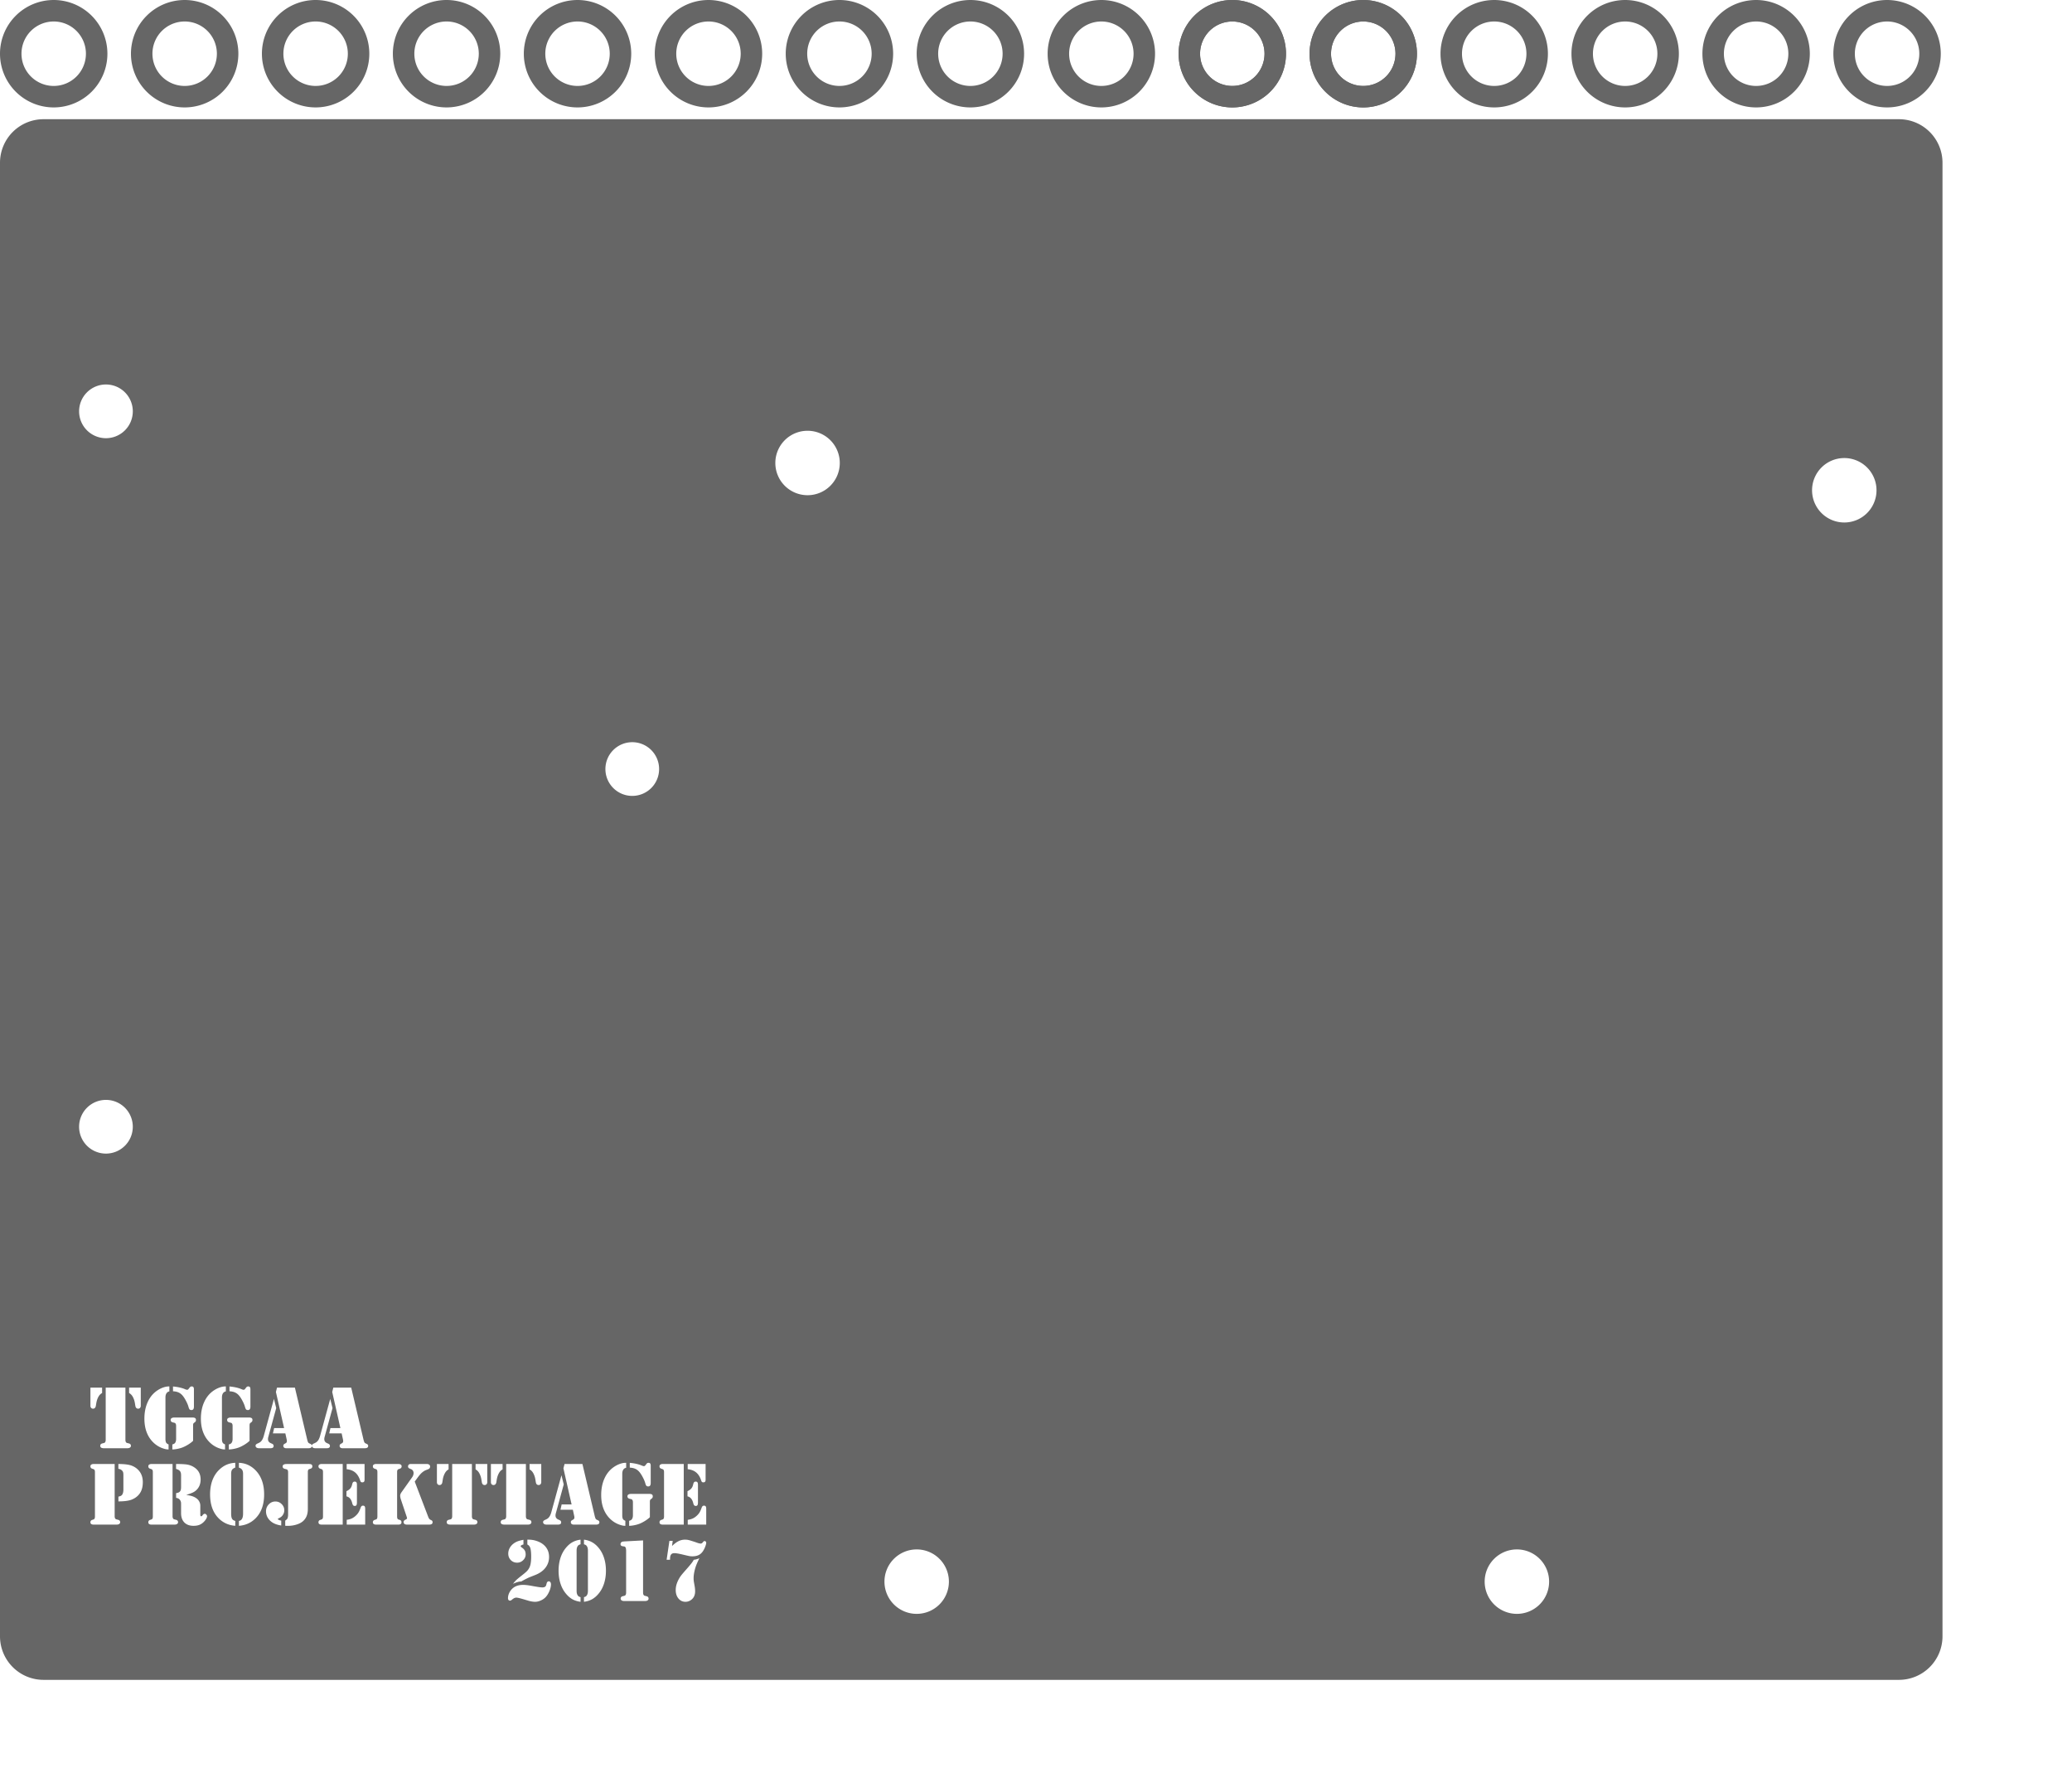 <?xml version="1.0" encoding="UTF-8" standalone="no"?>
<!-- Created with Inkscape (http://www.inkscape.org/) -->

<svg
   xmlns:dc="http://purl.org/dc/elements/1.1/"
   xmlns:cc="http://creativecommons.org/ns#"
   xmlns:rdf="http://www.w3.org/1999/02/22-rdf-syntax-ns#"
   xmlns:svg="http://www.w3.org/2000/svg"
   xmlns="http://www.w3.org/2000/svg"
   xmlns:sodipodi="http://sodipodi.sourceforge.net/DTD/sodipodi-0.dtd"
   xmlns:inkscape="http://www.inkscape.org/namespaces/inkscape"
   width="3.56in"
   height="3.078in"
   id="svg2"
   version="1.1"
   inkscape:version="0.91 r13725"
   sodipodi:docname="plate_cut.svg"
   inkscape:export-filename="/home/matthew/repo/wnl_svn/website/arduino_uno_drawing_500x351.png"
   inkscape:export-xdpi="264.01001"
   inkscape:export-ydpi="264.01001">
  <defs
     id="defs4">
    <marker
       inkscape:stockid="Arrow1Lend"
       orient="auto"
       refY="0"
       refX="0"
       id="Arrow1Lend"
       style="overflow:visible">
      <path
         id="path4521"
         d="M 0,0 5,-5 -12.5,0 5,5 0,0 Z"
         style="fill-rule:evenodd;stroke:#000000;stroke-width:1pt;marker-start:none"
         transform="matrix(-0.8,0,0,-0.8,-10,0)"
         inkscape:connector-curvature="0" />
    </marker>
  </defs>
  <sodipodi:namedview
     id="base"
     pagecolor="#ffffff"
     bordercolor="#666666"
     borderopacity="1.0"
     inkscape:pageopacity="1"
     inkscape:pageshadow="2"
     inkscape:zoom="2.4480823"
     inkscape:cx="160.20019"
     inkscape:cy="152.82456"
     inkscape:document-units="in"
     inkscape:current-layer="layer1"
     showgrid="true"
     showguides="false"
     inkscape:guide-bbox="true"
     inkscape:window-width="1572"
     inkscape:window-height="798"
     inkscape:window-x="196"
     inkscape:window-y="206"
     inkscape:window-maximized="0"
     inkscape:snap-global="true"
     fit-margin-top="0"
     fit-margin-left="0"
     fit-margin-right="0"
     fit-margin-bottom="0"
     units="in"
     inkscape:snap-bbox="true"
     inkscape:snap-bbox-midpoints="true"
     inkscape:object-paths="true"
     inkscape:snap-intersection-paths="true"
     inkscape:object-nodes="true">
    <sodipodi:guide
       orientation="0,1"
       position="85.596,57.169"
       id="guide3069" />
    <sodipodi:guide
       orientation="1,0"
       position="105.294,405.167"
       id="guide3071" />
    <sodipodi:guide
       position="261.294,141.169"
       orientation="1e-05,-135"
       id="guide3093" />
    <sodipodi:guide
       position="261.294,63.169"
       orientation="1e-05,-135"
       id="guide3101" />
    <sodipodi:guide
       position="261.294,117.169"
       orientation="1e-05,-135"
       id="guide3105" />
    <sodipodi:guide
       position="261.294,137.169"
       orientation="1e-05,-135"
       id="guide3130" />
    <sodipodi:guide
       position="268.679,121.169"
       orientation="0,10.015"
       id="guide4118" />
    <sodipodi:guide
       position="58.294,113.169"
       orientation="0,10.015"
       id="guide4369" />
    <sodipodi:guide
       position="157.294,173.952"
       orientation="10.015,0"
       id="guide4401" />
    <sodipodi:guide
       position="177.294,50.794"
       orientation="8.405,0"
       id="guide4427" />
    <sodipodi:guide
       position="173.294,50.794"
       orientation="8.405,0"
       id="guide4429" />
    <sodipodi:guide
       position="169.294,142.848"
       orientation="8.405,0"
       id="guide4431" />
    <sodipodi:guide
       position="165.294,50.794"
       orientation="8.405,0"
       id="guide4433" />
    <sodipodi:guide
       position="161.294,50.794"
       orientation="8.405,0"
       id="guide4435" />
    <sodipodi:guide
       position="268.679,61.169"
       orientation="0,10.015"
       id="guide4439" />
    <sodipodi:guide
       position="213.294,55.755"
       orientation="3.182,0"
       id="guide4503" />
    <sodipodi:guide
       position="209.294,55.755"
       orientation="3.182,0"
       id="guide4505" />
    <sodipodi:guide
       position="205.294,144.358"
       orientation="3.182,0"
       id="guide4507" />
    <sodipodi:guide
       position="201.294,55.755"
       orientation="3.182,0"
       id="guide4509" />
    <sodipodi:guide
       position="197.294,55.755"
       orientation="3.182,0"
       id="guide4511" />
    <sodipodi:guide
       position="193.294,55.755"
       orientation="3.182,0"
       id="guide4513" />
    <sodipodi:guide
       position="189.294,55.755"
       orientation="3.182,0"
       id="guide4515" />
    <sodipodi:guide
       position="185.294,55.755"
       orientation="3.182,0"
       id="guide4517" />
    <sodipodi:guide
       position="181.294,147.05"
       orientation="4.335,0"
       id="guide5061" />
    <sodipodi:guide
       position="170.894,174.177"
       orientation="10.015,0"
       id="guide5079" />
    <sodipodi:guide
       position="166.894,174.177"
       orientation="10.015,0"
       id="guide5081" />
    <sodipodi:guide
       position="162.894,174.177"
       orientation="10.015,0"
       id="guide5083" />
    <sodipodi:guide
       position="158.894,174.177"
       orientation="10.015,0"
       id="guide5085" />
    <sodipodi:guide
       position="154.894,174.177"
       orientation="10.015,0"
       id="guide5087" />
    <sodipodi:guide
       position="150.894,174.177"
       orientation="10.015,0"
       id="guide5089" />
    <sodipodi:guide
       position="146.894,174.177"
       orientation="10.015,0"
       id="guide5091" />
    <sodipodi:guide
       position="142.894,174.177"
       orientation="10.015,0"
       id="guide5093" />
    <sodipodi:guide
       position="205.494,53.117"
       orientation="5.99,0"
       id="guide5195" />
    <sodipodi:guide
       position="61.4,105.169"
       orientation="0,10.015"
       id="guide5199" />
    <sodipodi:guide
       position="127.294,57.169"
       orientation="4.119,0"
       id="guide4551" />
    <sodipodi:guide
       position="123.294,166.43"
       orientation="10.015,0"
       id="guide5176" />
    <sodipodi:guide
       position="120.294,166.43"
       orientation="10.015,0"
       id="guide5178" />
    <sodipodi:guide
       position="102.294,166.43"
       orientation="10.015,0"
       id="guide5194" />
    <sodipodi:guide
       position="95.294,166.43"
       orientation="10.015,0"
       id="guide5196" />
    <sodipodi:guide
       position="80.194,108.169"
       orientation="0,10.015"
       id="guide5222" />
    <sodipodi:guide
       position="80.194,126.169"
       orientation="0,10.015"
       id="guide5224" />
    <sodipodi:guide
       position="80.194,62.169"
       orientation="0,10.015"
       id="guide5230" />
    <sodipodi:guide
       position="80.194,76.169"
       orientation="0,10.015"
       id="guide5232" />
    <sodipodi:guide
       position="144.626,145.288"
       orientation="1e-05,-3.463"
       id="guide4902" />
    <sodipodi:guide
       position="226.694,126.177"
       orientation="10.015,1e-05"
       id="guide4906" />
    <sodipodi:guide
       position="235.634,65.169"
       orientation="0,3.688"
       id="guide4148" />
    <inkscape:grid
       type="xygrid"
       id="grid5927"
       units="in"
       spacingx="0.09"
       spacingy="0.09"
       empspacing="10"
       empcolor="#ff3f00"
       empopacity="0.251"
       originx="72"
       originy="45" />
  </sodipodi:namedview>
  <g
     inkscape:label="Layer 1"
     inkscape:groupmode="layer"
     id="layer1"
     transform="translate(80.04,-131.426)">
    <path
       style="color:#000000;clip-rule:nonzero;display:inline;overflow:visible;visibility:visible;opacity:1;isolation:auto;mix-blend-mode:normal;color-interpolation:sRGB;color-interpolation-filters:linearRGB;solid-color:#000000;solid-opacity:1;fill:#666666;fill-opacity:1;fill-rule:nonzero;stroke:none;stroke-width:0.354;stroke-linecap:butt;stroke-linejoin:miter;stroke-miterlimit:4;stroke-dasharray:none;stroke-dashoffset:0;stroke-opacity:1;color-rendering:auto;image-rendering:auto;shape-rendering:auto;text-rendering:auto;enable-background:accumulate"
       d="M 7.199,15.301 C 3.21,15.301 0,18.511 0,22.5 l 0,243 c 0,3.989 3.21,7.199 7.199,7.199 l 306,0 c 3.989,0 7.201,-3.21 7.201,-7.199 l 0,-243 c 0,-3.989 -3.212,-7.199 -7.201,-7.199 l -306,0 z M 17.477,59.053 a 4.429,4.429 0 0 1 4.428,4.43 4.429,4.429 0 0 1 -4.428,4.428 4.429,4.429 0 0 1 -4.43,-4.428 4.429,4.429 0 0 1 4.43,-4.43 z M 133.199,66.686 A 5.315,5.315 0 0 1 138.516,72 5.315,5.315 0 0 1 133.199,77.314 5.315,5.315 0 0 1 127.885,72 a 5.315,5.315 0 0 1 5.314,-5.314 z m 171,4.5 A 5.315,5.315 0 0 1 309.516,76.5 5.315,5.315 0 0 1 304.199,81.814 5.315,5.315 0 0 1 298.885,76.5 5.315,5.315 0 0 1 304.199,71.186 Z M 104.287,118.049 a 4.429,4.429 0 0 1 4.428,4.43 4.429,4.429 0 0 1 -4.428,4.428 4.429,4.429 0 0 1 -4.43,-4.428 4.429,4.429 0 0 1 4.43,-4.43 z m -86.811,58.996 a 4.429,4.429 0 0 1 4.428,4.43 4.429,4.429 0 0 1 -4.428,4.428 4.429,4.429 0 0 1 -4.43,-4.428 4.429,4.429 0 0 1 4.43,-4.43 z m 10.459,47.258 0,0.814 c -0.43,0.103 -0.645,0.444 -0.645,1.025 l 0,6.818 c 0,0.264 0.038,0.466 0.111,0.607 0.063,0.117 0.197,0.218 0.402,0.301 l 0,0.828 c -0.156,0 -0.3,-0.013 -0.432,-0.037 -0.127,-0.024 -0.299,-0.073 -0.514,-0.146 -0.513,-0.176 -0.976,-0.445 -1.391,-0.807 -0.415,-0.361 -0.757,-0.792 -1.025,-1.295 -0.415,-0.786 -0.623,-1.717 -0.623,-2.791 0,-1.04 0.186,-1.964 0.557,-2.77 0.371,-0.806 0.902,-1.438 1.596,-1.896 0.4,-0.269 0.83,-0.461 1.289,-0.578 0.19,-0.049 0.415,-0.074 0.674,-0.074 z m 3.678,0 c 0.137,0 0.231,0.039 0.285,0.117 0.059,0.073 0.088,0.199 0.088,0.375 l 0,2.848 c 0,0.371 -0.137,0.557 -0.41,0.557 -0.137,0 -0.238,-0.036 -0.307,-0.109 -0.063,-0.073 -0.125,-0.217 -0.184,-0.432 -0.073,-0.273 -0.206,-0.592 -0.396,-0.953 -0.19,-0.366 -0.373,-0.653 -0.549,-0.863 -0.2,-0.244 -0.425,-0.423 -0.674,-0.535 -0.249,-0.117 -0.559,-0.186 -0.93,-0.205 l 0,-0.791 c 0.796,0.073 1.45,0.22 1.963,0.439 0.151,0.068 0.269,0.104 0.352,0.104 0.078,0 0.137,-0.018 0.176,-0.053 0.044,-0.039 0.129,-0.144 0.256,-0.314 0.088,-0.122 0.198,-0.184 0.33,-0.184 z m 5.639,0 0,0.814 c -0.43,0.103 -0.645,0.444 -0.645,1.025 l 0,6.818 c 0,0.264 0.038,0.466 0.111,0.607 0.063,0.117 0.197,0.218 0.402,0.301 l 0,0.828 c -0.156,0 -0.3,-0.013 -0.432,-0.037 -0.127,-0.024 -0.299,-0.073 -0.514,-0.146 -0.513,-0.176 -0.976,-0.445 -1.391,-0.807 -0.415,-0.361 -0.757,-0.792 -1.025,-1.295 -0.415,-0.786 -0.623,-1.717 -0.623,-2.791 0,-1.04 0.186,-1.964 0.557,-2.77 0.371,-0.806 0.902,-1.438 1.596,-1.896 0.4,-0.269 0.83,-0.461 1.289,-0.578 0.19,-0.049 0.415,-0.074 0.674,-0.074 z m 3.678,0 c 0.137,0 0.231,0.039 0.285,0.117 0.059,0.073 0.088,0.199 0.088,0.375 l 0,2.848 c 0,0.371 -0.137,0.557 -0.41,0.557 -0.137,0 -0.238,-0.036 -0.307,-0.109 -0.063,-0.073 -0.125,-0.217 -0.184,-0.432 -0.073,-0.273 -0.206,-0.592 -0.396,-0.953 -0.19,-0.366 -0.373,-0.653 -0.549,-0.863 -0.2,-0.244 -0.425,-0.423 -0.674,-0.535 -0.249,-0.117 -0.559,-0.186 -0.93,-0.205 l 0,-0.791 c 0.796,0.073 1.45,0.22 1.963,0.439 0.151,0.068 0.269,0.104 0.352,0.104 0.078,0 0.137,-0.018 0.176,-0.053 0.044,-0.039 0.129,-0.144 0.256,-0.314 0.088,-0.122 0.198,-0.184 0.33,-0.184 z m -26.016,0.199 1.926,0 0,0.885 c -0.229,0.132 -0.408,0.301 -0.535,0.506 -0.21,0.332 -0.351,0.726 -0.424,1.18 l -0.074,0.447 c -0.024,0.142 -0.077,0.253 -0.16,0.336 -0.078,0.078 -0.179,0.117 -0.301,0.117 -0.127,0 -0.231,-0.043 -0.314,-0.131 -0.078,-0.088 -0.117,-0.204 -0.117,-0.346 l 0,-2.994 z m 2.52,0 3.252,0 0,8.605 c 0,0.19 0.036,0.327 0.109,0.41 0.039,0.049 0.075,0.081 0.109,0.096 0.034,0.01 0.147,0.039 0.338,0.088 0.234,0.054 0.352,0.188 0.352,0.402 0,0.127 -0.064,0.229 -0.191,0.307 -0.093,0.059 -0.249,0.088 -0.469,0.088 l -0.24,0 -3.268,0 -0.242,0 c -0.215,0 -0.378,-0.03 -0.49,-0.094 -0.107,-0.068 -0.16,-0.169 -0.16,-0.301 0,-0.215 0.117,-0.349 0.352,-0.402 0.19,-0.049 0.302,-0.078 0.336,-0.088 0.034,-0.015 0.069,-0.047 0.104,-0.096 0.073,-0.083 0.109,-0.22 0.109,-0.41 l 0,-8.605 z m 3.859,0 1.926,0 0,2.994 c 0,0.142 -0.04,0.258 -0.123,0.346 -0.078,0.088 -0.182,0.131 -0.309,0.131 -0.122,0 -0.224,-0.039 -0.307,-0.117 -0.078,-0.083 -0.13,-0.194 -0.154,-0.336 l -0.074,-0.447 c -0.073,-0.454 -0.214,-0.848 -0.424,-1.18 -0.132,-0.205 -0.311,-0.374 -0.535,-0.506 l 0,-0.885 z m 24.396,0 2.953,0 2.035,8.605 c 0.039,0.151 0.084,0.285 0.133,0.402 0.044,0.093 0.142,0.168 0.293,0.227 0.127,0.054 0.215,0.108 0.264,0.162 0.049,0.054 0.072,0.126 0.072,0.219 0,0.254 -0.189,0.381 -0.57,0.381 l -3.656,0 c -0.146,0 -0.264,-0.033 -0.352,-0.102 -0.088,-0.073 -0.131,-0.168 -0.131,-0.285 0,-0.098 0.02,-0.172 0.059,-0.221 0.039,-0.049 0.127,-0.11 0.264,-0.184 0.098,-0.049 0.166,-0.102 0.205,-0.16 0.039,-0.059 0.059,-0.133 0.059,-0.221 0,-0.083 -0.007,-0.155 -0.021,-0.219 l -0.234,-1.062 -2.045,0 0.199,-0.871 1.641,0 -1.348,-5.955 0.182,-0.717 z m 9.287,0 2.953,0 2.035,8.605 c 0.039,0.151 0.084,0.285 0.133,0.402 0.044,0.093 0.142,0.168 0.293,0.227 0.127,0.054 0.215,0.108 0.264,0.162 0.049,0.054 0.072,0.126 0.072,0.219 0,0.254 -0.189,0.381 -0.57,0.381 l -3.656,0 c -0.146,0 -0.264,-0.033 -0.352,-0.102 -0.088,-0.073 -0.131,-0.168 -0.131,-0.285 0,-0.098 0.02,-0.172 0.059,-0.221 0.039,-0.049 0.127,-0.11 0.264,-0.184 0.098,-0.049 0.166,-0.102 0.205,-0.16 0.039,-0.059 0.059,-0.133 0.059,-0.221 0,-0.083 -0.007,-0.155 -0.021,-0.219 l -0.234,-1.062 -2.045,0 0.199,-0.871 1.641,0 -1.348,-5.955 0.182,-0.717 z m -9.791,1.859 0.373,1.516 -1.297,4.732 c -0.039,0.137 -0.059,0.264 -0.059,0.381 0,0.308 0.144,0.526 0.432,0.658 l 0.258,0.117 c 0.161,0.073 0.24,0.196 0.24,0.367 0,0.244 -0.177,0.365 -0.533,0.365 l -1.861,0 c -0.181,0 -0.324,-0.036 -0.432,-0.109 -0.103,-0.078 -0.154,-0.183 -0.154,-0.314 0,-0.142 0.107,-0.259 0.322,-0.352 0.2,-0.088 0.347,-0.166 0.439,-0.234 0.098,-0.073 0.191,-0.171 0.279,-0.293 0.137,-0.2 0.248,-0.467 0.336,-0.799 l 1.656,-6.035 z m 9.287,0 0.373,1.516 -1.297,4.732 c -0.039,0.137 -0.059,0.264 -0.059,0.381 0,0.308 0.144,0.526 0.432,0.658 l 0.258,0.117 c 0.161,0.073 0.24,0.196 0.24,0.367 0,0.244 -0.177,0.365 -0.533,0.365 l -1.861,0 c -0.181,0 -0.324,-0.036 -0.432,-0.109 -0.103,-0.078 -0.154,-0.183 -0.154,-0.314 0,-0.142 0.107,-0.259 0.322,-0.352 0.2,-0.088 0.347,-0.166 0.439,-0.234 0.098,-0.073 0.191,-0.171 0.279,-0.293 0.137,-0.2 0.248,-0.467 0.336,-0.799 l 1.656,-6.035 z m -25.672,3.068 0.242,0 2.68,0 c 0.22,0 0.373,0.032 0.461,0.096 0.093,0.059 0.141,0.163 0.141,0.314 0,0.093 -0.02,0.171 -0.059,0.234 -0.034,0.059 -0.102,0.123 -0.199,0.191 -0.098,0.068 -0.157,0.131 -0.182,0.189 -0.024,0.059 -0.037,0.166 -0.037,0.322 l 0,2.498 c -0.195,0.195 -0.456,0.396 -0.783,0.602 -0.322,0.2 -0.628,0.357 -0.916,0.475 -0.264,0.103 -0.557,0.187 -0.879,0.25 -0.317,0.064 -0.598,0.096 -0.842,0.096 l 0,-0.828 c 0.142,-0.034 0.246,-0.076 0.314,-0.125 0.073,-0.049 0.135,-0.117 0.184,-0.205 0.083,-0.151 0.123,-0.344 0.123,-0.578 l 0,-2.139 c 0,-0.19 -0.036,-0.327 -0.109,-0.41 -0.034,-0.049 -0.067,-0.078 -0.102,-0.088 -0.034,-0.015 -0.147,-0.044 -0.338,-0.088 -0.234,-0.059 -0.352,-0.195 -0.352,-0.41 0,-0.127 0.055,-0.225 0.162,-0.293 0.112,-0.068 0.275,-0.104 0.49,-0.104 z m 9.316,0 0.242,0 2.68,0 c 0.22,0 0.373,0.032 0.461,0.096 0.093,0.059 0.141,0.163 0.141,0.314 0,0.093 -0.02,0.171 -0.059,0.234 -0.034,0.059 -0.102,0.123 -0.199,0.191 -0.098,0.068 -0.157,0.131 -0.182,0.189 -0.024,0.059 -0.037,0.166 -0.037,0.322 l 0,2.498 c -0.195,0.195 -0.456,0.396 -0.783,0.602 -0.322,0.2 -0.628,0.357 -0.916,0.475 -0.264,0.103 -0.557,0.187 -0.879,0.25 -0.317,0.064 -0.598,0.096 -0.842,0.096 l 0,-0.828 c 0.142,-0.034 0.246,-0.076 0.314,-0.125 0.073,-0.049 0.135,-0.117 0.184,-0.205 0.083,-0.151 0.123,-0.344 0.123,-0.578 l 0,-2.139 c 0,-0.19 -0.036,-0.327 -0.109,-0.41 -0.034,-0.049 -0.067,-0.078 -0.102,-0.088 -0.034,-0.015 -0.147,-0.044 -0.338,-0.088 -0.234,-0.059 -0.352,-0.195 -0.352,-0.41 0,-0.127 0.055,-0.225 0.162,-0.293 0.112,-0.068 0.275,-0.104 0.49,-0.104 z m 0.688,7.471 0,0.791 c -0.249,0.088 -0.425,0.206 -0.527,0.357 -0.103,0.151 -0.152,0.375 -0.152,0.668 l 0,6.547 c 0,0.43 0.059,0.732 0.176,0.908 0.093,0.146 0.26,0.251 0.504,0.314 l 0,0.807 c -1.084,-0.088 -1.992,-0.495 -2.725,-1.223 -0.952,-0.947 -1.428,-2.269 -1.428,-3.963 0,-0.85 0.124,-1.617 0.373,-2.301 0.254,-0.688 0.628,-1.271 1.121,-1.75 0.376,-0.366 0.782,-0.644 1.217,-0.834 0.435,-0.19 0.914,-0.298 1.441,-0.322 z m 0.602,0 c 0.527,0.024 1.009,0.132 1.443,0.322 0.439,0.19 0.847,0.468 1.223,0.834 0.996,0.972 1.494,2.322 1.494,4.051 0,1.694 -0.476,3.016 -1.428,3.963 -0.732,0.732 -1.644,1.14 -2.732,1.223 l 0,-0.807 c 0.127,-0.029 0.225,-0.065 0.293,-0.109 0.073,-0.049 0.139,-0.117 0.197,-0.205 0.132,-0.2 0.197,-0.503 0.197,-0.908 l 0,-6.547 c 0,-0.259 -0.043,-0.464 -0.131,-0.615 -0.059,-0.103 -0.13,-0.184 -0.213,-0.242 -0.078,-0.059 -0.192,-0.114 -0.344,-0.168 l 0,-0.791 z m 63.875,0 0,0.812 c -0.43,0.103 -0.645,0.444 -0.645,1.025 l 0,6.818 c 0,0.264 0.036,0.466 0.109,0.607 0.064,0.117 0.197,0.218 0.402,0.301 l 0,0.828 c -0.156,0 -0.3,-0.013 -0.432,-0.037 -0.127,-0.024 -0.299,-0.073 -0.514,-0.146 -0.513,-0.176 -0.976,-0.443 -1.391,-0.805 -0.415,-0.361 -0.757,-0.794 -1.025,-1.297 -0.415,-0.786 -0.623,-1.717 -0.623,-2.791 0,-1.04 0.186,-1.962 0.557,-2.768 0.371,-0.806 0.904,-1.439 1.598,-1.898 0.4,-0.269 0.83,-0.461 1.289,-0.578 0.19,-0.049 0.415,-0.072 0.674,-0.072 z m 3.676,0 c 0.137,0 0.231,0.039 0.285,0.117 0.059,0.073 0.088,0.197 0.088,0.373 l 0,2.85 c 0,0.371 -0.137,0.557 -0.41,0.557 -0.137,0 -0.238,-0.038 -0.307,-0.111 -0.064,-0.073 -0.125,-0.217 -0.184,-0.432 -0.073,-0.273 -0.204,-0.59 -0.395,-0.951 -0.19,-0.366 -0.375,-0.655 -0.551,-0.865 -0.2,-0.244 -0.425,-0.423 -0.674,-0.535 -0.249,-0.117 -0.559,-0.186 -0.93,-0.205 l 0,-0.791 c 0.796,0.073 1.45,0.22 1.963,0.439 0.151,0.068 0.269,0.104 0.352,0.104 0.078,0 0.137,-0.017 0.176,-0.051 0.044,-0.039 0.129,-0.146 0.256,-0.316 0.088,-0.122 0.198,-0.182 0.33,-0.182 z m -55.986,0.191 0.264,0.029 c 0.19,0.054 0.285,0.172 0.285,0.357 0,0.195 -0.098,0.328 -0.293,0.396 l -0.234,0.072 c -0.146,0.049 -0.219,0.211 -0.219,0.484 l 0,6.123 c 0,0.894 -0.293,1.574 -0.879,2.043 -0.278,0.22 -0.633,0.392 -1.062,0.514 -0.43,0.127 -0.883,0.189 -1.361,0.189 -0.083,0 -0.226,-0.004 -0.426,-0.014 l 0,-0.85 c 0.034,-0.024 0.06,-0.043 0.074,-0.053 0.098,-0.073 0.166,-0.132 0.205,-0.176 0.044,-0.049 0.08,-0.107 0.109,-0.176 0.059,-0.161 0.088,-0.366 0.088,-0.615 l 0,-6.93 c 0,-0.303 -0.088,-0.473 -0.264,-0.512 l -0.285,-0.074 c -0.234,-0.059 -0.352,-0.192 -0.352,-0.402 0,-0.132 0.053,-0.23 0.16,-0.293 0.112,-0.068 0.275,-0.102 0.49,-0.102 l 0.242,-0.008 3.26,0 0.197,-0.006 z m -35.508,0.006 0.191,0 3.258,0 0,8.605 c 0,0.19 0.038,0.327 0.111,0.41 0.039,0.049 0.075,0.081 0.109,0.096 0.034,0.01 0.146,0.039 0.336,0.088 0.234,0.054 0.352,0.188 0.352,0.402 0,0.127 -0.062,0.23 -0.189,0.309 -0.093,0.059 -0.246,0.088 -0.461,0.088 l -0.25,0 -3.266,0 -0.191,0 c -0.176,0 -0.312,-0.032 -0.41,-0.096 -0.093,-0.068 -0.139,-0.163 -0.139,-0.285 0,-0.2 0.098,-0.333 0.293,-0.396 0.161,-0.054 0.253,-0.086 0.277,-0.096 0.029,-0.015 0.059,-0.044 0.088,-0.088 0.059,-0.078 0.088,-0.202 0.088,-0.373 l 0,-7.332 c 0,-0.171 -0.029,-0.295 -0.088,-0.373 -0.029,-0.044 -0.059,-0.07 -0.088,-0.08 -0.024,-0.015 -0.116,-0.05 -0.277,-0.104 -0.195,-0.064 -0.293,-0.194 -0.293,-0.395 0,-0.122 0.046,-0.216 0.139,-0.279 0.098,-0.068 0.234,-0.102 0.41,-0.102 z m 4.064,0 c 1.006,0 1.748,0.095 2.227,0.285 0.552,0.22 0.99,0.558 1.312,1.012 0.327,0.464 0.49,1.031 0.49,1.705 0,0.752 -0.166,1.367 -0.498,1.846 -0.332,0.474 -0.797,0.824 -1.393,1.049 -0.493,0.181 -1.203,0.27 -2.131,0.27 l 0,-0.783 c 0.21,-0.049 0.356,-0.101 0.439,-0.154 0.088,-0.054 0.163,-0.136 0.227,-0.248 0.103,-0.19 0.154,-0.447 0.154,-0.77 l 0,-2.344 c 0,-0.229 -0.017,-0.399 -0.051,-0.512 -0.034,-0.112 -0.103,-0.216 -0.205,-0.309 -0.142,-0.137 -0.333,-0.222 -0.572,-0.256 l 0,-0.791 z m 5.486,0 0.191,0 3.258,0 0,8.605 c 0,0.19 0.038,0.327 0.111,0.41 0.039,0.049 0.075,0.081 0.109,0.096 0.034,0.01 0.146,0.039 0.336,0.088 0.234,0.054 0.352,0.188 0.352,0.402 0,0.127 -0.062,0.23 -0.189,0.309 -0.093,0.059 -0.246,0.088 -0.461,0.088 l -0.25,0 -3.266,0 -0.191,0 c -0.176,0 -0.312,-0.032 -0.41,-0.096 -0.093,-0.068 -0.139,-0.163 -0.139,-0.285 0,-0.2 0.098,-0.333 0.293,-0.396 0.161,-0.054 0.253,-0.086 0.277,-0.096 0.029,-0.015 0.059,-0.044 0.088,-0.088 0.059,-0.078 0.088,-0.202 0.088,-0.373 l 0,-7.332 c 0,-0.171 -0.029,-0.295 -0.088,-0.373 -0.029,-0.044 -0.059,-0.07 -0.088,-0.08 -0.024,-0.015 -0.116,-0.05 -0.277,-0.104 -0.195,-0.064 -0.293,-0.194 -0.293,-0.395 0,-0.122 0.046,-0.216 0.139,-0.279 0.098,-0.068 0.234,-0.102 0.41,-0.102 z m 4.029,0 0.189,0 c 0.542,0 1.004,0.019 1.385,0.059 0.566,0.054 1.071,0.239 1.516,0.557 0.64,0.454 0.959,1.102 0.959,1.941 0,0.688 -0.215,1.252 -0.645,1.691 -0.181,0.186 -0.393,0.336 -0.637,0.453 -0.239,0.117 -0.604,0.25 -1.098,0.396 0.449,0.068 0.792,0.144 1.031,0.227 0.244,0.083 0.465,0.196 0.66,0.338 0.205,0.151 0.361,0.331 0.469,0.541 0.112,0.21 0.168,0.432 0.168,0.666 l 0,1.518 c 0,0.156 0.052,0.234 0.154,0.234 0.039,0 0.071,-0.01 0.096,-0.029 0.029,-0.024 0.068,-0.069 0.117,-0.133 0.122,-0.166 0.246,-0.248 0.373,-0.248 0.083,0 0.165,0.043 0.248,0.131 0.083,0.088 0.125,0.176 0.125,0.264 0,0.151 -0.072,0.337 -0.219,0.557 -0.142,0.215 -0.32,0.407 -0.535,0.578 -0.2,0.161 -0.418,0.277 -0.652,0.346 -0.234,0.073 -0.511,0.109 -0.828,0.109 -0.645,0 -1.146,-0.183 -1.508,-0.549 -0.361,-0.371 -0.543,-0.888 -0.543,-1.547 l 0,-1.23 c 0,-0.273 -9.93e-4,-0.431 -0.006,-0.475 -0.024,-0.195 -0.093,-0.364 -0.205,-0.506 -0.142,-0.171 -0.346,-0.271 -0.609,-0.301 l 0,-0.783 c 0.264,-0.039 0.452,-0.107 0.564,-0.205 0.098,-0.088 0.163,-0.188 0.197,-0.301 0.039,-0.112 0.059,-0.278 0.059,-0.498 l 0,-1.941 c 0,-0.308 -0.06,-0.536 -0.182,-0.688 -0.117,-0.151 -0.332,-0.271 -0.645,-0.359 l 0,-0.812 z m 24.037,0 0.191,0 3.258,0 0,9.998 -3.258,0 -0.191,0 c -0.176,0 -0.312,-0.032 -0.41,-0.096 -0.093,-0.068 -0.139,-0.163 -0.139,-0.285 0,-0.2 0.098,-0.333 0.293,-0.396 0.161,-0.054 0.253,-0.086 0.277,-0.096 0.029,-0.015 0.059,-0.044 0.088,-0.088 0.059,-0.078 0.088,-0.202 0.088,-0.373 l 0,-7.332 c 0,-0.171 -0.029,-0.295 -0.088,-0.373 -0.029,-0.044 -0.059,-0.07 -0.088,-0.08 -0.024,-0.015 -0.116,-0.05 -0.277,-0.104 -0.195,-0.064 -0.293,-0.194 -0.293,-0.395 0,-0.122 0.046,-0.216 0.139,-0.279 0.098,-0.068 0.234,-0.102 0.41,-0.102 z m 4.102,0 2.951,0 0,2.592 c 0,0.151 -0.029,0.262 -0.088,0.33 -0.059,0.068 -0.15,0.104 -0.277,0.104 -0.107,0 -0.186,-0.022 -0.234,-0.066 -0.049,-0.044 -0.095,-0.135 -0.139,-0.271 -0.186,-0.566 -0.459,-0.999 -0.82,-1.297 -0.356,-0.298 -0.821,-0.475 -1.393,-0.533 l 0,-0.857 z m 4.871,0 0.189,0 3.268,0 0.189,0 c 0.176,0 0.312,0.033 0.404,0.102 0.098,0.064 0.146,0.157 0.146,0.279 0,0.2 -0.098,0.331 -0.293,0.395 -0.161,0.054 -0.258,0.089 -0.287,0.104 -0.024,0.01 -0.051,0.036 -0.08,0.08 -0.059,0.078 -0.088,0.202 -0.088,0.373 l 0,7.332 c 0,0.273 0.071,0.436 0.213,0.484 l 0.227,0.072 c 0.186,0.059 0.279,0.191 0.279,0.396 0,0.254 -0.175,0.381 -0.521,0.381 l -0.189,0 -3.268,0 -0.189,0 c -0.176,0 -0.312,-0.032 -0.41,-0.096 -0.093,-0.068 -0.139,-0.163 -0.139,-0.285 0,-0.2 0.098,-0.333 0.293,-0.396 0.161,-0.054 0.253,-0.086 0.277,-0.096 0.029,-0.015 0.059,-0.044 0.088,-0.088 0.059,-0.078 0.088,-0.202 0.088,-0.373 l 0,-7.332 c 0,-0.171 -0.029,-0.295 -0.088,-0.373 -0.029,-0.044 -0.059,-0.07 -0.088,-0.08 -0.024,-0.015 -0.116,-0.05 -0.277,-0.104 -0.195,-0.064 -0.293,-0.194 -0.293,-0.395 0,-0.122 0.046,-0.216 0.139,-0.279 0.098,-0.068 0.234,-0.102 0.41,-0.102 z m 5.742,0 2.607,0 c 0.171,0 0.302,0.039 0.395,0.117 0.098,0.073 0.146,0.178 0.146,0.314 0,0.205 -0.111,0.352 -0.336,0.439 l -0.389,0.154 c -0.161,0.059 -0.366,0.189 -0.615,0.395 -0.186,0.156 -0.414,0.419 -0.688,0.785 l -0.506,0.695 2.211,5.785 c 0.059,0.156 0.12,0.276 0.184,0.359 0.063,0.078 0.147,0.14 0.25,0.184 0.103,0.049 0.168,0.085 0.197,0.109 0.068,0.068 0.102,0.159 0.102,0.271 0,0.259 -0.183,0.389 -0.549,0.389 l -3.684,0 c -0.176,0 -0.312,-0.038 -0.41,-0.111 -0.093,-0.073 -0.139,-0.178 -0.139,-0.314 0,-0.156 0.089,-0.277 0.27,-0.365 0.112,-0.054 0.189,-0.099 0.229,-0.133 0.039,-0.039 0.06,-0.091 0.064,-0.154 0,-0.034 -0.02,-0.112 -0.059,-0.234 l -0.938,-2.797 c -0.088,-0.259 -0.131,-0.479 -0.131,-0.66 0,-0.171 0.071,-0.356 0.213,-0.557 l 1.75,-2.467 c 0.166,-0.229 0.248,-0.47 0.248,-0.719 0,-0.137 -0.036,-0.264 -0.109,-0.381 -0.073,-0.117 -0.171,-0.199 -0.293,-0.248 l -0.264,-0.111 c -0.166,-0.068 -0.248,-0.183 -0.248,-0.344 0,-0.132 0.05,-0.239 0.152,-0.322 0.068,-0.054 0.182,-0.08 0.338,-0.08 z m 4.27,0 1.926,0 0,0.887 c -0.229,0.132 -0.406,0.299 -0.533,0.504 -0.21,0.332 -0.353,0.726 -0.426,1.18 l -0.072,0.447 c -0.024,0.142 -0.079,0.253 -0.162,0.336 -0.078,0.078 -0.179,0.117 -0.301,0.117 -0.127,0 -0.231,-0.043 -0.314,-0.131 -0.078,-0.088 -0.117,-0.202 -0.117,-0.344 l 0,-2.996 z m 2.52,0 3.252,0 0,8.605 c 0,0.19 0.036,0.327 0.109,0.41 0.039,0.049 0.077,0.081 0.111,0.096 0.034,0.01 0.146,0.039 0.336,0.088 0.234,0.054 0.352,0.188 0.352,0.402 0,0.127 -0.062,0.23 -0.189,0.309 -0.093,0.059 -0.249,0.088 -0.469,0.088 l -0.242,0 -3.268,0 -0.24,0 c -0.215,0 -0.38,-0.032 -0.492,-0.096 -0.107,-0.068 -0.16,-0.169 -0.16,-0.301 0,-0.215 0.117,-0.349 0.352,-0.402 0.19,-0.049 0.302,-0.078 0.336,-0.088 0.034,-0.015 0.069,-0.047 0.104,-0.096 0.073,-0.083 0.109,-0.22 0.109,-0.41 l 0,-8.605 z m 3.859,0 1.928,0 0,2.996 c 0,0.142 -0.042,0.256 -0.125,0.344 -0.078,0.088 -0.182,0.131 -0.309,0.131 -0.122,0 -0.224,-0.039 -0.307,-0.117 -0.078,-0.083 -0.13,-0.194 -0.154,-0.336 l -0.072,-0.447 c -0.073,-0.454 -0.216,-0.848 -0.426,-1.18 -0.132,-0.205 -0.311,-0.372 -0.535,-0.504 l 0,-0.887 z m 2.527,0 1.926,0 0,0.887 c -0.229,0.132 -0.406,0.299 -0.533,0.504 -0.21,0.332 -0.353,0.726 -0.426,1.18 l -0.072,0.447 c -0.024,0.142 -0.079,0.253 -0.162,0.336 -0.078,0.078 -0.179,0.117 -0.301,0.117 -0.127,0 -0.231,-0.043 -0.314,-0.131 -0.078,-0.088 -0.117,-0.202 -0.117,-0.344 l 0,-2.996 z m 2.52,0 3.252,0 0,8.605 c 0,0.19 0.036,0.327 0.109,0.41 0.039,0.049 0.077,0.081 0.111,0.096 0.034,0.01 0.146,0.039 0.336,0.088 0.234,0.054 0.352,0.188 0.352,0.402 0,0.127 -0.063,0.23 -0.189,0.309 -0.093,0.059 -0.249,0.088 -0.469,0.088 l -0.242,0 -3.268,0 -0.24,0 c -0.215,0 -0.38,-0.032 -0.492,-0.096 -0.107,-0.068 -0.16,-0.169 -0.16,-0.301 0,-0.215 0.117,-0.349 0.352,-0.402 0.19,-0.049 0.302,-0.078 0.336,-0.088 0.034,-0.015 0.069,-0.047 0.104,-0.096 0.073,-0.083 0.109,-0.22 0.109,-0.41 l 0,-8.605 z m 3.859,0 1.928,0 0,2.996 c 0,0.142 -0.042,0.256 -0.125,0.344 -0.078,0.088 -0.182,0.131 -0.309,0.131 -0.122,0 -0.224,-0.039 -0.307,-0.117 -0.078,-0.083 -0.13,-0.194 -0.154,-0.336 l -0.072,-0.447 c -0.073,-0.454 -0.216,-0.848 -0.426,-1.18 -0.132,-0.205 -0.311,-0.372 -0.535,-0.504 l 0,-0.887 z m 5.766,0 2.951,0 2.035,8.605 c 0.039,0.151 0.084,0.285 0.133,0.402 0.044,0.093 0.142,0.17 0.293,0.229 0.127,0.054 0.215,0.106 0.264,0.16 0.049,0.054 0.072,0.128 0.072,0.221 0,0.254 -0.189,0.381 -0.57,0.381 l -3.654,0 c -0.146,0 -0.264,-0.035 -0.352,-0.104 -0.088,-0.073 -0.133,-0.168 -0.133,-0.285 0,-0.098 0.02,-0.172 0.059,-0.221 0.039,-0.049 0.127,-0.108 0.264,-0.182 0.098,-0.049 0.166,-0.103 0.205,-0.162 0.039,-0.059 0.059,-0.131 0.059,-0.219 0,-0.083 -0.007,-0.157 -0.021,-0.221 l -0.234,-1.062 -2.043,0 0.197,-0.871 1.641,0 -1.348,-5.955 0.184,-0.717 z m 16.215,0 0.191,0 3.258,0 0,9.998 -3.258,0 -0.191,0 c -0.176,0 -0.312,-0.032 -0.41,-0.096 -0.093,-0.068 -0.139,-0.163 -0.139,-0.285 0,-0.2 0.098,-0.333 0.293,-0.396 0.161,-0.054 0.253,-0.086 0.277,-0.096 0.029,-0.015 0.059,-0.044 0.088,-0.088 0.059,-0.078 0.088,-0.202 0.088,-0.373 l 0,-7.332 c 0,-0.171 -0.029,-0.295 -0.088,-0.373 -0.029,-0.044 -0.059,-0.07 -0.088,-0.08 -0.024,-0.015 -0.116,-0.05 -0.277,-0.104 -0.195,-0.064 -0.293,-0.194 -0.293,-0.395 0,-0.122 0.046,-0.216 0.139,-0.279 0.098,-0.068 0.234,-0.102 0.41,-0.102 z m 4.102,0 2.951,0 0,2.592 c 0,0.151 -0.029,0.262 -0.088,0.33 -0.059,0.068 -0.15,0.104 -0.277,0.104 -0.107,0 -0.186,-0.022 -0.234,-0.066 -0.049,-0.044 -0.095,-0.135 -0.139,-0.271 -0.186,-0.566 -0.459,-0.999 -0.82,-1.297 -0.356,-0.298 -0.821,-0.475 -1.393,-0.533 l 0,-0.857 z m -20.822,1.859 0.373,1.518 -1.297,4.73 c -0.039,0.137 -0.059,0.264 -0.059,0.381 0,0.308 0.146,0.528 0.434,0.66 l 0.256,0.117 c 0.161,0.073 0.242,0.194 0.242,0.365 0,0.244 -0.179,0.367 -0.535,0.367 l -1.861,0 c -0.181,0 -0.324,-0.038 -0.432,-0.111 -0.103,-0.078 -0.154,-0.183 -0.154,-0.314 0,-0.142 0.107,-0.259 0.322,-0.352 0.2,-0.088 0.347,-0.166 0.439,-0.234 0.098,-0.073 0.191,-0.171 0.279,-0.293 0.137,-0.2 0.248,-0.467 0.336,-0.799 l 1.656,-6.035 z M 58.5,239.998 c 0.156,0 0.264,0.061 0.322,0.184 0.034,0.064 0.051,0.207 0.051,0.432 l 0,2.791 c 0,0.229 -0.026,0.387 -0.08,0.475 -0.049,0.088 -0.141,0.133 -0.277,0.133 -0.112,0 -0.2,-0.035 -0.264,-0.104 -0.063,-0.068 -0.115,-0.183 -0.154,-0.344 -0.083,-0.337 -0.203,-0.595 -0.359,-0.775 -0.151,-0.181 -0.35,-0.301 -0.594,-0.359 l 0,-0.85 c 0.283,-0.137 0.494,-0.286 0.631,-0.447 0.137,-0.161 0.237,-0.376 0.301,-0.645 0.039,-0.186 0.089,-0.312 0.152,-0.381 0.063,-0.073 0.154,-0.109 0.271,-0.109 z m 56.25,0 c 0.156,0 0.264,0.061 0.322,0.184 0.034,0.064 0.051,0.207 0.051,0.432 l 0,2.791 c 0,0.229 -0.026,0.387 -0.08,0.475 -0.049,0.088 -0.141,0.133 -0.277,0.133 -0.112,0 -0.2,-0.035 -0.264,-0.104 -0.064,-0.068 -0.115,-0.183 -0.154,-0.344 -0.083,-0.337 -0.203,-0.595 -0.359,-0.775 -0.151,-0.181 -0.35,-0.301 -0.594,-0.359 l 0,-0.85 c 0.283,-0.137 0.494,-0.286 0.631,-0.447 0.137,-0.161 0.237,-0.376 0.301,-0.645 0.039,-0.186 0.089,-0.312 0.152,-0.381 0.064,-0.073 0.154,-0.109 0.271,-0.109 z m -10.605,2.029 0.242,0 2.68,0 c 0.22,0 0.375,0.03 0.463,0.094 0.093,0.059 0.139,0.165 0.139,0.316 0,0.093 -0.019,0.171 -0.059,0.234 -0.034,0.059 -0.1,0.121 -0.197,0.189 -0.098,0.068 -0.159,0.133 -0.184,0.191 -0.024,0.059 -0.037,0.166 -0.037,0.322 l 0,2.496 c -0.195,0.195 -0.456,0.396 -0.783,0.602 -0.322,0.2 -0.628,0.359 -0.916,0.477 -0.264,0.103 -0.557,0.185 -0.879,0.248 -0.317,0.064 -0.598,0.096 -0.842,0.096 l 0,-0.828 c 0.142,-0.034 0.246,-0.076 0.314,-0.125 0.073,-0.049 0.135,-0.117 0.184,-0.205 0.083,-0.151 0.125,-0.344 0.125,-0.578 l 0,-2.139 c 0,-0.19 -0.038,-0.327 -0.111,-0.41 -0.034,-0.049 -0.067,-0.078 -0.102,-0.088 -0.034,-0.015 -0.147,-0.044 -0.338,-0.088 -0.234,-0.059 -0.352,-0.195 -0.352,-0.41 0,-0.127 0.055,-0.225 0.162,-0.293 0.112,-0.068 0.275,-0.102 0.49,-0.102 z m -58.719,1.252 c 0.405,0 0.75,0.144 1.033,0.432 0.288,0.283 0.432,0.625 0.432,1.025 0,0.312 -0.104,0.603 -0.314,0.871 -0.142,0.181 -0.347,0.33 -0.615,0.447 -0.088,0.044 -0.134,0.079 -0.139,0.104 -0.005,0.024 0.015,0.055 0.059,0.094 0.049,0.034 0.107,0.066 0.176,0.096 0.073,0.029 0.184,0.059 0.33,0.088 l 0,0.807 c -0.61,-0.098 -1.099,-0.267 -1.465,-0.506 -0.332,-0.22 -0.592,-0.489 -0.777,-0.807 -0.181,-0.322 -0.271,-0.665 -0.271,-1.031 0,-0.444 0.152,-0.825 0.455,-1.143 0.308,-0.317 0.673,-0.477 1.098,-0.477 z m 14.443,0.688 c 0.137,0 0.233,0.042 0.287,0.125 0.054,0.078 0.08,0.218 0.08,0.418 l 0,2.586 -3.047,0 0,-0.791 c 0.317,-0.049 0.578,-0.117 0.783,-0.205 0.21,-0.088 0.421,-0.224 0.631,-0.404 0.21,-0.181 0.376,-0.366 0.498,-0.557 0.127,-0.195 0.245,-0.45 0.357,-0.768 0.054,-0.156 0.111,-0.263 0.17,-0.316 0.059,-0.059 0.138,-0.088 0.24,-0.088 z m 56.25,0 c 0.137,0 0.233,0.042 0.287,0.125 0.054,0.078 0.08,0.218 0.08,0.418 l 0,2.586 -3.047,0 0,-0.791 c 0.317,-0.049 0.578,-0.117 0.783,-0.205 0.21,-0.088 0.421,-0.224 0.631,-0.404 0.21,-0.181 0.376,-0.366 0.498,-0.557 0.127,-0.195 0.245,-0.45 0.357,-0.768 0.054,-0.156 0.111,-0.263 0.17,-0.316 0.059,-0.059 0.138,-0.088 0.24,-0.088 z m -29.135,5.609 0.197,0 c 0.508,0 0.992,0.087 1.451,0.258 0.464,0.166 0.849,0.397 1.156,0.695 0.518,0.503 0.777,1.138 0.777,1.904 0,0.659 -0.195,1.245 -0.586,1.758 -0.386,0.508 -0.936,0.905 -1.648,1.193 l -0.959,0.381 c -0.278,0.112 -0.672,0.308 -1.18,0.586 l -0.221,0.125 c -0.195,0 -0.382,0.026 -0.562,0.08 -0.181,0.049 -0.443,0.146 -0.785,0.293 0.176,-0.234 0.352,-0.437 0.527,-0.607 0.181,-0.171 0.45,-0.396 0.807,-0.674 0.459,-0.356 0.766,-0.613 0.922,-0.77 0.161,-0.161 0.298,-0.347 0.41,-0.557 0.112,-0.215 0.193,-0.466 0.242,-0.754 0.054,-0.293 0.08,-0.661 0.08,-1.105 0,-0.781 -0.068,-1.309 -0.205,-1.582 -0.054,-0.107 -0.112,-0.191 -0.176,-0.25 -0.059,-0.059 -0.141,-0.117 -0.248,-0.176 l 0,-0.799 z m 8.773,0 0,0.762 c -0.137,0.044 -0.231,0.083 -0.285,0.117 -0.054,0.029 -0.105,0.077 -0.154,0.141 -0.142,0.181 -0.211,0.441 -0.211,0.783 l 0,6.643 c 0,0.342 0.069,0.603 0.211,0.783 0.049,0.064 0.101,0.112 0.154,0.146 0.054,0.029 0.148,0.067 0.285,0.111 l 0,0.762 c -0.513,-0.064 -0.969,-0.209 -1.369,-0.434 -0.396,-0.229 -0.764,-0.559 -1.105,-0.988 -0.376,-0.469 -0.662,-1.019 -0.857,-1.648 -0.195,-0.63 -0.293,-1.314 -0.293,-2.057 0,-0.737 0.098,-1.421 0.293,-2.051 0.195,-0.63 0.481,-1.18 0.857,-1.648 0.342,-0.43 0.71,-0.758 1.105,-0.982 0.4,-0.229 0.856,-0.376 1.369,-0.439 z m 0.564,0 c 0.513,0.064 0.968,0.21 1.363,0.439 0.4,0.225 0.771,0.553 1.113,0.982 0.376,0.469 0.66,1.019 0.855,1.648 0.195,0.63 0.293,1.313 0.293,2.051 0,0.742 -0.098,1.427 -0.293,2.057 -0.195,0.63 -0.479,1.18 -0.855,1.648 -0.342,0.43 -0.713,0.759 -1.113,0.988 -0.396,0.225 -0.851,0.37 -1.363,0.434 l 0,-0.762 c 0.137,-0.044 0.231,-0.082 0.285,-0.111 0.054,-0.034 0.105,-0.083 0.154,-0.146 0.142,-0.181 0.213,-0.441 0.213,-0.783 l 0,-6.643 c 0,-0.342 -0.071,-0.603 -0.213,-0.783 -0.049,-0.064 -0.101,-0.111 -0.154,-0.141 -0.054,-0.034 -0.148,-0.073 -0.285,-0.117 l 0,-0.762 z m 16.67,0 c 0.176,0 0.332,0.013 0.469,0.037 0.137,0.024 0.335,0.079 0.594,0.162 0.4,0.122 0.668,0.21 0.805,0.264 0.293,0.112 0.53,0.172 0.711,0.182 0.112,0.005 0.226,-0.055 0.338,-0.182 l 0.08,-0.104 c 0.078,-0.088 0.156,-0.131 0.234,-0.131 0.068,0 0.13,0.029 0.184,0.088 0.054,0.054 0.08,0.116 0.08,0.189 0,0.137 -0.045,0.328 -0.133,0.572 -0.088,0.239 -0.192,0.464 -0.314,0.674 -0.2,0.347 -0.448,0.601 -0.746,0.762 -0.293,0.156 -0.654,0.234 -1.084,0.234 -0.186,0 -0.351,-0.013 -0.492,-0.037 -0.137,-0.024 -0.521,-0.112 -1.156,-0.264 -0.62,-0.146 -1.065,-0.221 -1.334,-0.221 -0.244,0 -0.424,0.077 -0.541,0.229 -0.112,0.151 -0.168,0.386 -0.168,0.703 l 0,0.16 -0.564,0 0.461,-3.119 0.543,0 -0.111,0.85 c 0.381,-0.371 0.738,-0.638 1.07,-0.799 0.332,-0.166 0.69,-0.25 1.076,-0.25 z m -26.652,0.023 0,0.775 c -0.137,0.029 -0.25,0.071 -0.338,0.125 -0.083,0.054 -0.122,0.106 -0.117,0.16 0.01,0.068 0.077,0.143 0.199,0.221 0.22,0.151 0.377,0.314 0.475,0.49 0.098,0.176 0.146,0.388 0.146,0.637 0,0.371 -0.141,0.692 -0.424,0.961 -0.278,0.269 -0.607,0.402 -0.988,0.402 -0.415,0 -0.763,-0.143 -1.041,-0.426 -0.278,-0.288 -0.418,-0.644 -0.418,-1.068 0,-0.4 0.12,-0.774 0.359,-1.121 0.244,-0.347 0.573,-0.62 0.988,-0.82 0.264,-0.127 0.65,-0.238 1.158,-0.336 z m 19.73,0.102 0,8.605 c 0,0.19 0.038,0.327 0.111,0.41 0.039,0.049 0.075,0.081 0.109,0.096 0.034,0.01 0.145,0.039 0.336,0.088 0.234,0.054 0.352,0.188 0.352,0.402 0,0.127 -0.062,0.23 -0.189,0.309 -0.093,0.059 -0.246,0.088 -0.461,0.088 l -0.25,0 -2.812,0 -0.242,0 c -0.22,0 -0.373,-0.029 -0.461,-0.088 -0.127,-0.078 -0.189,-0.182 -0.189,-0.309 0,-0.215 0.117,-0.349 0.352,-0.402 0.19,-0.049 0.302,-0.078 0.336,-0.088 0.034,-0.015 0.069,-0.047 0.104,-0.096 0.073,-0.083 0.109,-0.22 0.109,-0.41 l 0,-6.855 c 0,-0.254 -0.026,-0.439 -0.08,-0.557 -0.049,-0.117 -0.13,-0.183 -0.242,-0.197 l -0.256,-0.037 c -0.229,-0.034 -0.346,-0.151 -0.346,-0.352 0,-0.156 0.074,-0.277 0.221,-0.365 0.073,-0.039 0.224,-0.065 0.453,-0.08 l 3.047,-0.162 z m 45.129,1.484 a 5.315,5.315 0 0 1 5.316,5.314 5.315,5.315 0 0 1 -5.316,5.314 5.315,5.315 0 0 1 -5.314,-5.314 5.315,5.315 0 0 1 5.314,-5.314 z m 99,0 a 5.315,5.315 0 0 1 5.316,5.314 5.315,5.315 0 0 1 -5.316,5.314 5.315,5.315 0 0 1 -5.314,-5.314 5.315,5.315 0 0 1 5.314,-5.314 z m -134.834,1.453 c -0.317,0.62 -0.539,1.142 -0.666,1.566 -0.195,0.649 -0.293,1.229 -0.293,1.736 0,0.2 0.014,0.392 0.043,0.572 l 0.141,0.812 c 0.044,0.259 0.065,0.513 0.065,0.762 0,0.557 -0.17,0.99 -0.512,1.303 -0.312,0.288 -0.674,0.434 -1.084,0.434 -0.469,0 -0.855,-0.185 -1.158,-0.551 -0.298,-0.366 -0.445,-0.832 -0.445,-1.398 0,-0.586 0.173,-1.191 0.52,-1.816 0.107,-0.2 0.241,-0.405 0.402,-0.615 0.166,-0.21 0.437,-0.526 0.812,-0.951 0.391,-0.439 0.674,-0.774 0.85,-1.004 0.181,-0.229 0.311,-0.428 0.389,-0.594 0.269,-0.024 0.581,-0.109 0.938,-0.256 z m -24.857,3.809 c 0.107,-0.005 0.195,0.038 0.264,0.131 0.073,0.093 0.109,0.216 0.109,0.367 0,0.337 -0.091,0.715 -0.271,1.135 -0.176,0.415 -0.388,0.75 -0.637,1.004 -0.215,0.22 -0.481,0.398 -0.799,0.535 -0.317,0.137 -0.617,0.205 -0.9,0.205 -0.342,0 -0.703,-0.058 -1.084,-0.17 l -0.967,-0.285 c -0.542,-0.156 -0.894,-0.234 -1.055,-0.234 -0.215,0 -0.442,0.104 -0.682,0.309 -0.151,0.127 -0.266,0.189 -0.344,0.189 -0.112,0 -0.2,-0.036 -0.264,-0.109 -0.059,-0.073 -0.088,-0.178 -0.088,-0.314 0,-0.264 0.062,-0.533 0.184,-0.807 0.122,-0.273 0.288,-0.512 0.498,-0.717 0.444,-0.435 1.05,-0.652 1.816,-0.652 0.356,0 0.836,0.056 1.441,0.168 0.884,0.166 1.46,0.25 1.729,0.25 0.234,0 0.409,-0.059 0.521,-0.176 0.039,-0.044 0.068,-0.093 0.088,-0.146 0.024,-0.059 0.054,-0.162 0.088,-0.309 0.054,-0.239 0.171,-0.363 0.352,-0.373 z"
       transform="translate(-80.04,135.786)"
       id="rect5564"
       inkscape:connector-curvature="0" />
    <path
       style="color:#000000;clip-rule:nonzero;display:inline;overflow:visible;visibility:visible;opacity:1;isolation:auto;mix-blend-mode:normal;color-interpolation:sRGB;color-interpolation-filters:linearRGB;solid-color:#000000;solid-opacity:1;fill:#666666;fill-opacity:1;fill-rule:nonzero;stroke:none;stroke-width:0.354;stroke-linecap:butt;stroke-linejoin:miter;stroke-miterlimit:4;stroke-dasharray:none;stroke-dashoffset:0;stroke-opacity:1;color-rendering:auto;image-rendering:auto;shape-rendering:auto;text-rendering:auto;enable-background:accumulate"
       d="m -71.183,131.427 a 8.858,8.858 0 0 0 -8.857,8.859 8.858,8.858 0 0 0 8.857,8.857 8.858,8.858 0 0 0 8.859,-8.857 8.858,8.858 0 0 0 -8.859,-8.859 z m 0,3.543 a 5.315,5.315 0 0 1 5.316,5.316 5.315,5.315 0 0 1 -5.316,5.314 5.315,5.315 0 0 1 -5.314,-5.314 5.315,5.315 0 0 1 5.314,-5.316 z"
       id="path6533"
       inkscape:connector-curvature="0" />
    <path
       inkscape:connector-curvature="0"
       id="path6538"
       d="m -49.583,131.427 a 8.858,8.858 0 0 0 -8.857,8.859 8.858,8.858 0 0 0 8.857,8.857 8.858,8.858 0 0 0 8.859,-8.857 8.858,8.858 0 0 0 -8.859,-8.859 z m 0,3.543 a 5.315,5.315 0 0 1 5.316,5.316 5.315,5.315 0 0 1 -5.316,5.314 5.315,5.315 0 0 1 -5.314,-5.314 5.315,5.315 0 0 1 5.314,-5.316 z"
       style="color:#000000;clip-rule:nonzero;display:inline;overflow:visible;visibility:visible;opacity:1;isolation:auto;mix-blend-mode:normal;color-interpolation:sRGB;color-interpolation-filters:linearRGB;solid-color:#000000;solid-opacity:1;fill:#666666;fill-opacity:1;fill-rule:nonzero;stroke:none;stroke-width:0.354;stroke-linecap:butt;stroke-linejoin:miter;stroke-miterlimit:4;stroke-dasharray:none;stroke-dashoffset:0;stroke-opacity:1;color-rendering:auto;image-rendering:auto;shape-rendering:auto;text-rendering:auto;enable-background:accumulate" />
    <path
       style="color:#000000;clip-rule:nonzero;display:inline;overflow:visible;visibility:visible;opacity:1;isolation:auto;mix-blend-mode:normal;color-interpolation:sRGB;color-interpolation-filters:linearRGB;solid-color:#000000;solid-opacity:1;fill:#666666;fill-opacity:1;fill-rule:nonzero;stroke:none;stroke-width:0.354;stroke-linecap:butt;stroke-linejoin:miter;stroke-miterlimit:4;stroke-dasharray:none;stroke-dashoffset:0;stroke-opacity:1;color-rendering:auto;image-rendering:auto;shape-rendering:auto;text-rendering:auto;enable-background:accumulate"
       d="m -27.983,131.426 a 8.858,8.858 0 0 0 -8.857,8.859 8.858,8.858 0 0 0 8.857,8.857 8.858,8.858 0 0 0 8.859,-8.857 8.858,8.858 0 0 0 -8.859,-8.859 z m 0,3.543 a 5.315,5.315 0 0 1 5.316,5.316 5.315,5.315 0 0 1 -5.316,5.314 5.315,5.315 0 0 1 -5.314,-5.314 5.315,5.315 0 0 1 5.314,-5.316 z"
       id="path6540"
       inkscape:connector-curvature="0" />
    <path
       inkscape:connector-curvature="0"
       id="path6542"
       d="m -6.383,131.426 a 8.858,8.858 0 0 0 -8.857,8.859 8.858,8.858 0 0 0 8.857,8.857 8.858,8.858 0 0 0 8.859,-8.857 8.858,8.858 0 0 0 -8.859,-8.859 z m 0,3.543 a 5.315,5.315 0 0 1 5.316,5.316 5.315,5.315 0 0 1 -5.316,5.314 5.315,5.315 0 0 1 -5.314,-5.314 5.315,5.315 0 0 1 5.314,-5.316 z"
       style="color:#000000;clip-rule:nonzero;display:inline;overflow:visible;visibility:visible;opacity:1;isolation:auto;mix-blend-mode:normal;color-interpolation:sRGB;color-interpolation-filters:linearRGB;solid-color:#000000;solid-opacity:1;fill:#666666;fill-opacity:1;fill-rule:nonzero;stroke:none;stroke-width:0.354;stroke-linecap:butt;stroke-linejoin:miter;stroke-miterlimit:4;stroke-dasharray:none;stroke-dashoffset:0;stroke-opacity:1;color-rendering:auto;image-rendering:auto;shape-rendering:auto;text-rendering:auto;enable-background:accumulate" />
    <path
       style="color:#000000;clip-rule:nonzero;display:inline;overflow:visible;visibility:visible;opacity:1;isolation:auto;mix-blend-mode:normal;color-interpolation:sRGB;color-interpolation-filters:linearRGB;solid-color:#000000;solid-opacity:1;fill:#666666;fill-opacity:1;fill-rule:nonzero;stroke:none;stroke-width:0.354;stroke-linecap:butt;stroke-linejoin:miter;stroke-miterlimit:4;stroke-dasharray:none;stroke-dashoffset:0;stroke-opacity:1;color-rendering:auto;image-rendering:auto;shape-rendering:auto;text-rendering:auto;enable-background:accumulate"
       d="m 15.217,131.427 a 8.858,8.858 0 0 0 -8.857,8.859 8.858,8.858 0 0 0 8.857,8.857 8.858,8.858 0 0 0 8.859,-8.857 8.858,8.858 0 0 0 -8.859,-8.859 z m 0,3.543 a 5.315,5.315 0 0 1 5.316,5.316 5.315,5.315 0 0 1 -5.316,5.314 5.315,5.315 0 0 1 -5.314,-5.314 5.315,5.315 0 0 1 5.314,-5.316 z"
       id="path6544"
       inkscape:connector-curvature="0" />
    <path
       inkscape:connector-curvature="0"
       id="path6546"
       d="m 36.817,131.427 a 8.858,8.858 0 0 0 -8.857,8.859 8.858,8.858 0 0 0 8.857,8.857 8.858,8.858 0 0 0 8.859,-8.857 8.858,8.858 0 0 0 -8.859,-8.859 z m 0,3.543 a 5.315,5.315 0 0 1 5.316,5.316 5.315,5.315 0 0 1 -5.316,5.314 5.315,5.315 0 0 1 -5.314,-5.314 5.315,5.315 0 0 1 5.314,-5.316 z"
       style="color:#000000;clip-rule:nonzero;display:inline;overflow:visible;visibility:visible;opacity:1;isolation:auto;mix-blend-mode:normal;color-interpolation:sRGB;color-interpolation-filters:linearRGB;solid-color:#000000;solid-opacity:1;fill:#666666;fill-opacity:1;fill-rule:nonzero;stroke:none;stroke-width:0.354;stroke-linecap:butt;stroke-linejoin:miter;stroke-miterlimit:4;stroke-dasharray:none;stroke-dashoffset:0;stroke-opacity:1;color-rendering:auto;image-rendering:auto;shape-rendering:auto;text-rendering:auto;enable-background:accumulate" />
    <path
       style="color:#000000;clip-rule:nonzero;display:inline;overflow:visible;visibility:visible;opacity:1;isolation:auto;mix-blend-mode:normal;color-interpolation:sRGB;color-interpolation-filters:linearRGB;solid-color:#000000;solid-opacity:1;fill:#666666;fill-opacity:1;fill-rule:nonzero;stroke:none;stroke-width:0.354;stroke-linecap:butt;stroke-linejoin:miter;stroke-miterlimit:4;stroke-dasharray:none;stroke-dashoffset:0;stroke-opacity:1;color-rendering:auto;image-rendering:auto;shape-rendering:auto;text-rendering:auto;enable-background:accumulate"
       d="m 58.417,131.426 a 8.858,8.858 0 0 0 -8.857,8.859 8.858,8.858 0 0 0 8.857,8.857 8.858,8.858 0 0 0 8.859,-8.857 8.858,8.858 0 0 0 -8.859,-8.859 z m 0,3.543 a 5.315,5.315 0 0 1 5.316,5.316 5.315,5.315 0 0 1 -5.316,5.314 5.315,5.315 0 0 1 -5.314,-5.314 5.315,5.315 0 0 1 5.314,-5.316 z"
       id="path6548"
       inkscape:connector-curvature="0" />
    <path
       inkscape:connector-curvature="0"
       id="path6550"
       d="m 80.017,131.427 a 8.858,8.858 0 0 0 -8.857,8.859 8.858,8.858 0 0 0 8.857,8.857 8.858,8.858 0 0 0 8.859,-8.857 8.858,8.858 0 0 0 -8.859,-8.859 z m 0,3.543 a 5.315,5.315 0 0 1 5.316,5.316 5.315,5.315 0 0 1 -5.316,5.314 5.315,5.315 0 0 1 -5.314,-5.314 5.315,5.315 0 0 1 5.314,-5.316 z"
       style="color:#000000;clip-rule:nonzero;display:inline;overflow:visible;visibility:visible;opacity:1;isolation:auto;mix-blend-mode:normal;color-interpolation:sRGB;color-interpolation-filters:linearRGB;solid-color:#000000;solid-opacity:1;fill:#666666;fill-opacity:1;fill-rule:nonzero;stroke:none;stroke-width:0.354;stroke-linecap:butt;stroke-linejoin:miter;stroke-miterlimit:4;stroke-dasharray:none;stroke-dashoffset:0;stroke-opacity:1;color-rendering:auto;image-rendering:auto;shape-rendering:auto;text-rendering:auto;enable-background:accumulate" />
    <path
       style="color:#000000;clip-rule:nonzero;display:inline;overflow:visible;visibility:visible;opacity:1;isolation:auto;mix-blend-mode:normal;color-interpolation:sRGB;color-interpolation-filters:linearRGB;solid-color:#000000;solid-opacity:1;fill:#666666;fill-opacity:1;fill-rule:nonzero;stroke:none;stroke-width:0.354;stroke-linecap:butt;stroke-linejoin:miter;stroke-miterlimit:4;stroke-dasharray:none;stroke-dashoffset:0;stroke-opacity:1;color-rendering:auto;image-rendering:auto;shape-rendering:auto;text-rendering:auto;enable-background:accumulate"
       d="m 101.617,131.427 a 8.858,8.858 0 0 0 -8.857,8.859 8.858,8.858 0 0 0 8.857,8.857 8.858,8.858 0 0 0 8.859,-8.857 8.858,8.858 0 0 0 -8.859,-8.859 z m 0,3.543 a 5.315,5.315 0 0 1 5.316,5.316 5.315,5.315 0 0 1 -5.316,5.314 5.315,5.315 0 0 1 -5.314,-5.314 5.315,5.315 0 0 1 5.314,-5.316 z"
       id="path6552"
       inkscape:connector-curvature="0" />
    <path
       inkscape:connector-curvature="0"
       id="path6554"
       d="m 123.217,131.427 a 8.858,8.858 0 0 0 -8.857,8.859 8.858,8.858 0 0 0 8.857,8.857 8.858,8.858 0 0 0 8.859,-8.857 8.858,8.858 0 0 0 -8.859,-8.859 z m 0,3.543 a 5.315,5.315 0 0 1 5.316,5.316 5.315,5.315 0 0 1 -5.316,5.314 5.315,5.315 0 0 1 -5.314,-5.314 5.315,5.315 0 0 1 5.314,-5.316 z"
       style="color:#000000;clip-rule:nonzero;display:inline;overflow:visible;visibility:visible;opacity:1;isolation:auto;mix-blend-mode:normal;color-interpolation:sRGB;color-interpolation-filters:linearRGB;solid-color:#000000;solid-opacity:1;fill:#666666;fill-opacity:1;fill-rule:nonzero;stroke:none;stroke-width:0.354;stroke-linecap:butt;stroke-linejoin:miter;stroke-miterlimit:4;stroke-dasharray:none;stroke-dashoffset:0;stroke-opacity:1;color-rendering:auto;image-rendering:auto;shape-rendering:auto;text-rendering:auto;enable-background:accumulate" />
    <path
       style="color:#000000;clip-rule:nonzero;display:inline;overflow:visible;visibility:visible;opacity:1;isolation:auto;mix-blend-mode:normal;color-interpolation:sRGB;color-interpolation-filters:linearRGB;solid-color:#000000;solid-opacity:1;fill:#666666;fill-opacity:1;fill-rule:nonzero;stroke:none;stroke-width:0.354;stroke-linecap:butt;stroke-linejoin:miter;stroke-miterlimit:4;stroke-dasharray:none;stroke-dashoffset:0;stroke-opacity:1;color-rendering:auto;image-rendering:auto;shape-rendering:auto;text-rendering:auto;enable-background:accumulate"
       d="m 123.217,131.427 a 8.858,8.858 0 0 0 -8.857,8.859 8.858,8.858 0 0 0 8.857,8.857 8.858,8.858 0 0 0 8.859,-8.857 8.858,8.858 0 0 0 -8.859,-8.859 z m 0,3.543 a 5.315,5.315 0 0 1 5.316,5.316 5.315,5.315 0 0 1 -5.316,5.314 5.315,5.315 0 0 1 -5.314,-5.314 5.315,5.315 0 0 1 5.314,-5.316 z"
       id="path6556"
       inkscape:connector-curvature="0" />
    <path
       inkscape:connector-curvature="0"
       id="path6558"
       d="m 144.817,131.427 a 8.858,8.858 0 0 0 -8.857,8.859 8.858,8.858 0 0 0 8.857,8.857 8.858,8.858 0 0 0 8.859,-8.857 8.858,8.858 0 0 0 -8.859,-8.859 z m 0,3.543 a 5.315,5.315 0 0 1 5.316,5.316 5.315,5.315 0 0 1 -5.316,5.314 5.315,5.315 0 0 1 -5.314,-5.314 5.315,5.315 0 0 1 5.314,-5.316 z"
       style="color:#000000;clip-rule:nonzero;display:inline;overflow:visible;visibility:visible;opacity:1;isolation:auto;mix-blend-mode:normal;color-interpolation:sRGB;color-interpolation-filters:linearRGB;solid-color:#000000;solid-opacity:1;fill:#666666;fill-opacity:1;fill-rule:nonzero;stroke:none;stroke-width:0.354;stroke-linecap:butt;stroke-linejoin:miter;stroke-miterlimit:4;stroke-dasharray:none;stroke-dashoffset:0;stroke-opacity:1;color-rendering:auto;image-rendering:auto;shape-rendering:auto;text-rendering:auto;enable-background:accumulate" />
    <path
       style="color:#000000;clip-rule:nonzero;display:inline;overflow:visible;visibility:visible;opacity:1;isolation:auto;mix-blend-mode:normal;color-interpolation:sRGB;color-interpolation-filters:linearRGB;solid-color:#000000;solid-opacity:1;fill:#666666;fill-opacity:1;fill-rule:nonzero;stroke:none;stroke-width:0.354;stroke-linecap:butt;stroke-linejoin:miter;stroke-miterlimit:4;stroke-dasharray:none;stroke-dashoffset:0;stroke-opacity:1;color-rendering:auto;image-rendering:auto;shape-rendering:auto;text-rendering:auto;enable-background:accumulate"
       d="m 144.817,131.427 a 8.858,8.858 0 0 0 -8.857,8.859 8.858,8.858 0 0 0 8.857,8.857 8.858,8.858 0 0 0 8.859,-8.857 8.858,8.858 0 0 0 -8.859,-8.859 z m 0,3.543 a 5.315,5.315 0 0 1 5.316,5.316 5.315,5.315 0 0 1 -5.316,5.314 5.315,5.315 0 0 1 -5.314,-5.314 5.315,5.315 0 0 1 5.314,-5.316 z"
       id="path6560"
       inkscape:connector-curvature="0" />
    <path
       inkscape:connector-curvature="0"
       id="path6562"
       d="m 166.417,131.427 a 8.858,8.858 0 0 0 -8.857,8.859 8.858,8.858 0 0 0 8.857,8.857 8.858,8.858 0 0 0 8.859,-8.857 8.858,8.858 0 0 0 -8.859,-8.859 z m 0,3.543 a 5.315,5.315 0 0 1 5.316,5.316 5.315,5.315 0 0 1 -5.316,5.314 5.315,5.315 0 0 1 -5.314,-5.314 5.315,5.315 0 0 1 5.314,-5.316 z"
       style="color:#000000;clip-rule:nonzero;display:inline;overflow:visible;visibility:visible;opacity:1;isolation:auto;mix-blend-mode:normal;color-interpolation:sRGB;color-interpolation-filters:linearRGB;solid-color:#000000;solid-opacity:1;fill:#666666;fill-opacity:1;fill-rule:nonzero;stroke:none;stroke-width:0.354;stroke-linecap:butt;stroke-linejoin:miter;stroke-miterlimit:4;stroke-dasharray:none;stroke-dashoffset:0;stroke-opacity:1;color-rendering:auto;image-rendering:auto;shape-rendering:auto;text-rendering:auto;enable-background:accumulate" />
    <path
       style="color:#000000;clip-rule:nonzero;display:inline;overflow:visible;visibility:visible;opacity:1;isolation:auto;mix-blend-mode:normal;color-interpolation:sRGB;color-interpolation-filters:linearRGB;solid-color:#000000;solid-opacity:1;fill:#666666;fill-opacity:1;fill-rule:nonzero;stroke:none;stroke-width:0.354;stroke-linecap:butt;stroke-linejoin:miter;stroke-miterlimit:4;stroke-dasharray:none;stroke-dashoffset:0;stroke-opacity:1;color-rendering:auto;image-rendering:auto;shape-rendering:auto;text-rendering:auto;enable-background:accumulate"
       d="m 188.017,131.427 a 8.858,8.858 0 0 0 -8.857,8.859 8.858,8.858 0 0 0 8.857,8.857 8.858,8.858 0 0 0 8.859,-8.857 8.858,8.858 0 0 0 -8.859,-8.859 z m 0,3.543 a 5.315,5.315 0 0 1 5.316,5.316 5.315,5.315 0 0 1 -5.316,5.314 5.315,5.315 0 0 1 -5.314,-5.314 5.315,5.315 0 0 1 5.314,-5.316 z"
       id="path6564"
       inkscape:connector-curvature="0" />
    <path
       inkscape:connector-curvature="0"
       id="path6566"
       d="m 209.617,131.427 a 8.858,8.858 0 0 0 -8.857,8.859 8.858,8.858 0 0 0 8.857,8.857 8.858,8.858 0 0 0 8.859,-8.857 8.858,8.858 0 0 0 -8.859,-8.859 z m 0,3.543 a 5.315,5.315 0 0 1 5.316,5.316 5.315,5.315 0 0 1 -5.316,5.314 5.315,5.315 0 0 1 -5.314,-5.314 5.315,5.315 0 0 1 5.314,-5.316 z"
       style="color:#000000;clip-rule:nonzero;display:inline;overflow:visible;visibility:visible;opacity:1;isolation:auto;mix-blend-mode:normal;color-interpolation:sRGB;color-interpolation-filters:linearRGB;solid-color:#000000;solid-opacity:1;fill:#666666;fill-opacity:1;fill-rule:nonzero;stroke:none;stroke-width:0.354;stroke-linecap:butt;stroke-linejoin:miter;stroke-miterlimit:4;stroke-dasharray:none;stroke-dashoffset:0;stroke-opacity:1;color-rendering:auto;image-rendering:auto;shape-rendering:auto;text-rendering:auto;enable-background:accumulate" />
    <path
       style="color:#000000;clip-rule:nonzero;display:inline;overflow:visible;visibility:visible;opacity:1;isolation:auto;mix-blend-mode:normal;color-interpolation:sRGB;color-interpolation-filters:linearRGB;solid-color:#000000;solid-opacity:1;fill:#666666;fill-opacity:1;fill-rule:nonzero;stroke:none;stroke-width:0.354;stroke-linecap:butt;stroke-linejoin:miter;stroke-miterlimit:4;stroke-dasharray:none;stroke-dashoffset:0;stroke-opacity:1;color-rendering:auto;image-rendering:auto;shape-rendering:auto;text-rendering:auto;enable-background:accumulate"
       d="m 231.217,131.427 a 8.858,8.858 0 0 0 -8.857,8.859 8.858,8.858 0 0 0 8.857,8.857 8.858,8.858 0 0 0 8.859,-8.857 8.858,8.858 0 0 0 -8.859,-8.859 z m 0,3.543 a 5.315,5.315 0 0 1 5.316,5.316 5.315,5.315 0 0 1 -5.316,5.314 5.315,5.315 0 0 1 -5.314,-5.314 5.315,5.315 0 0 1 5.314,-5.316 z"
       id="path6568"
       inkscape:connector-curvature="0" />
  </g>
</svg>
